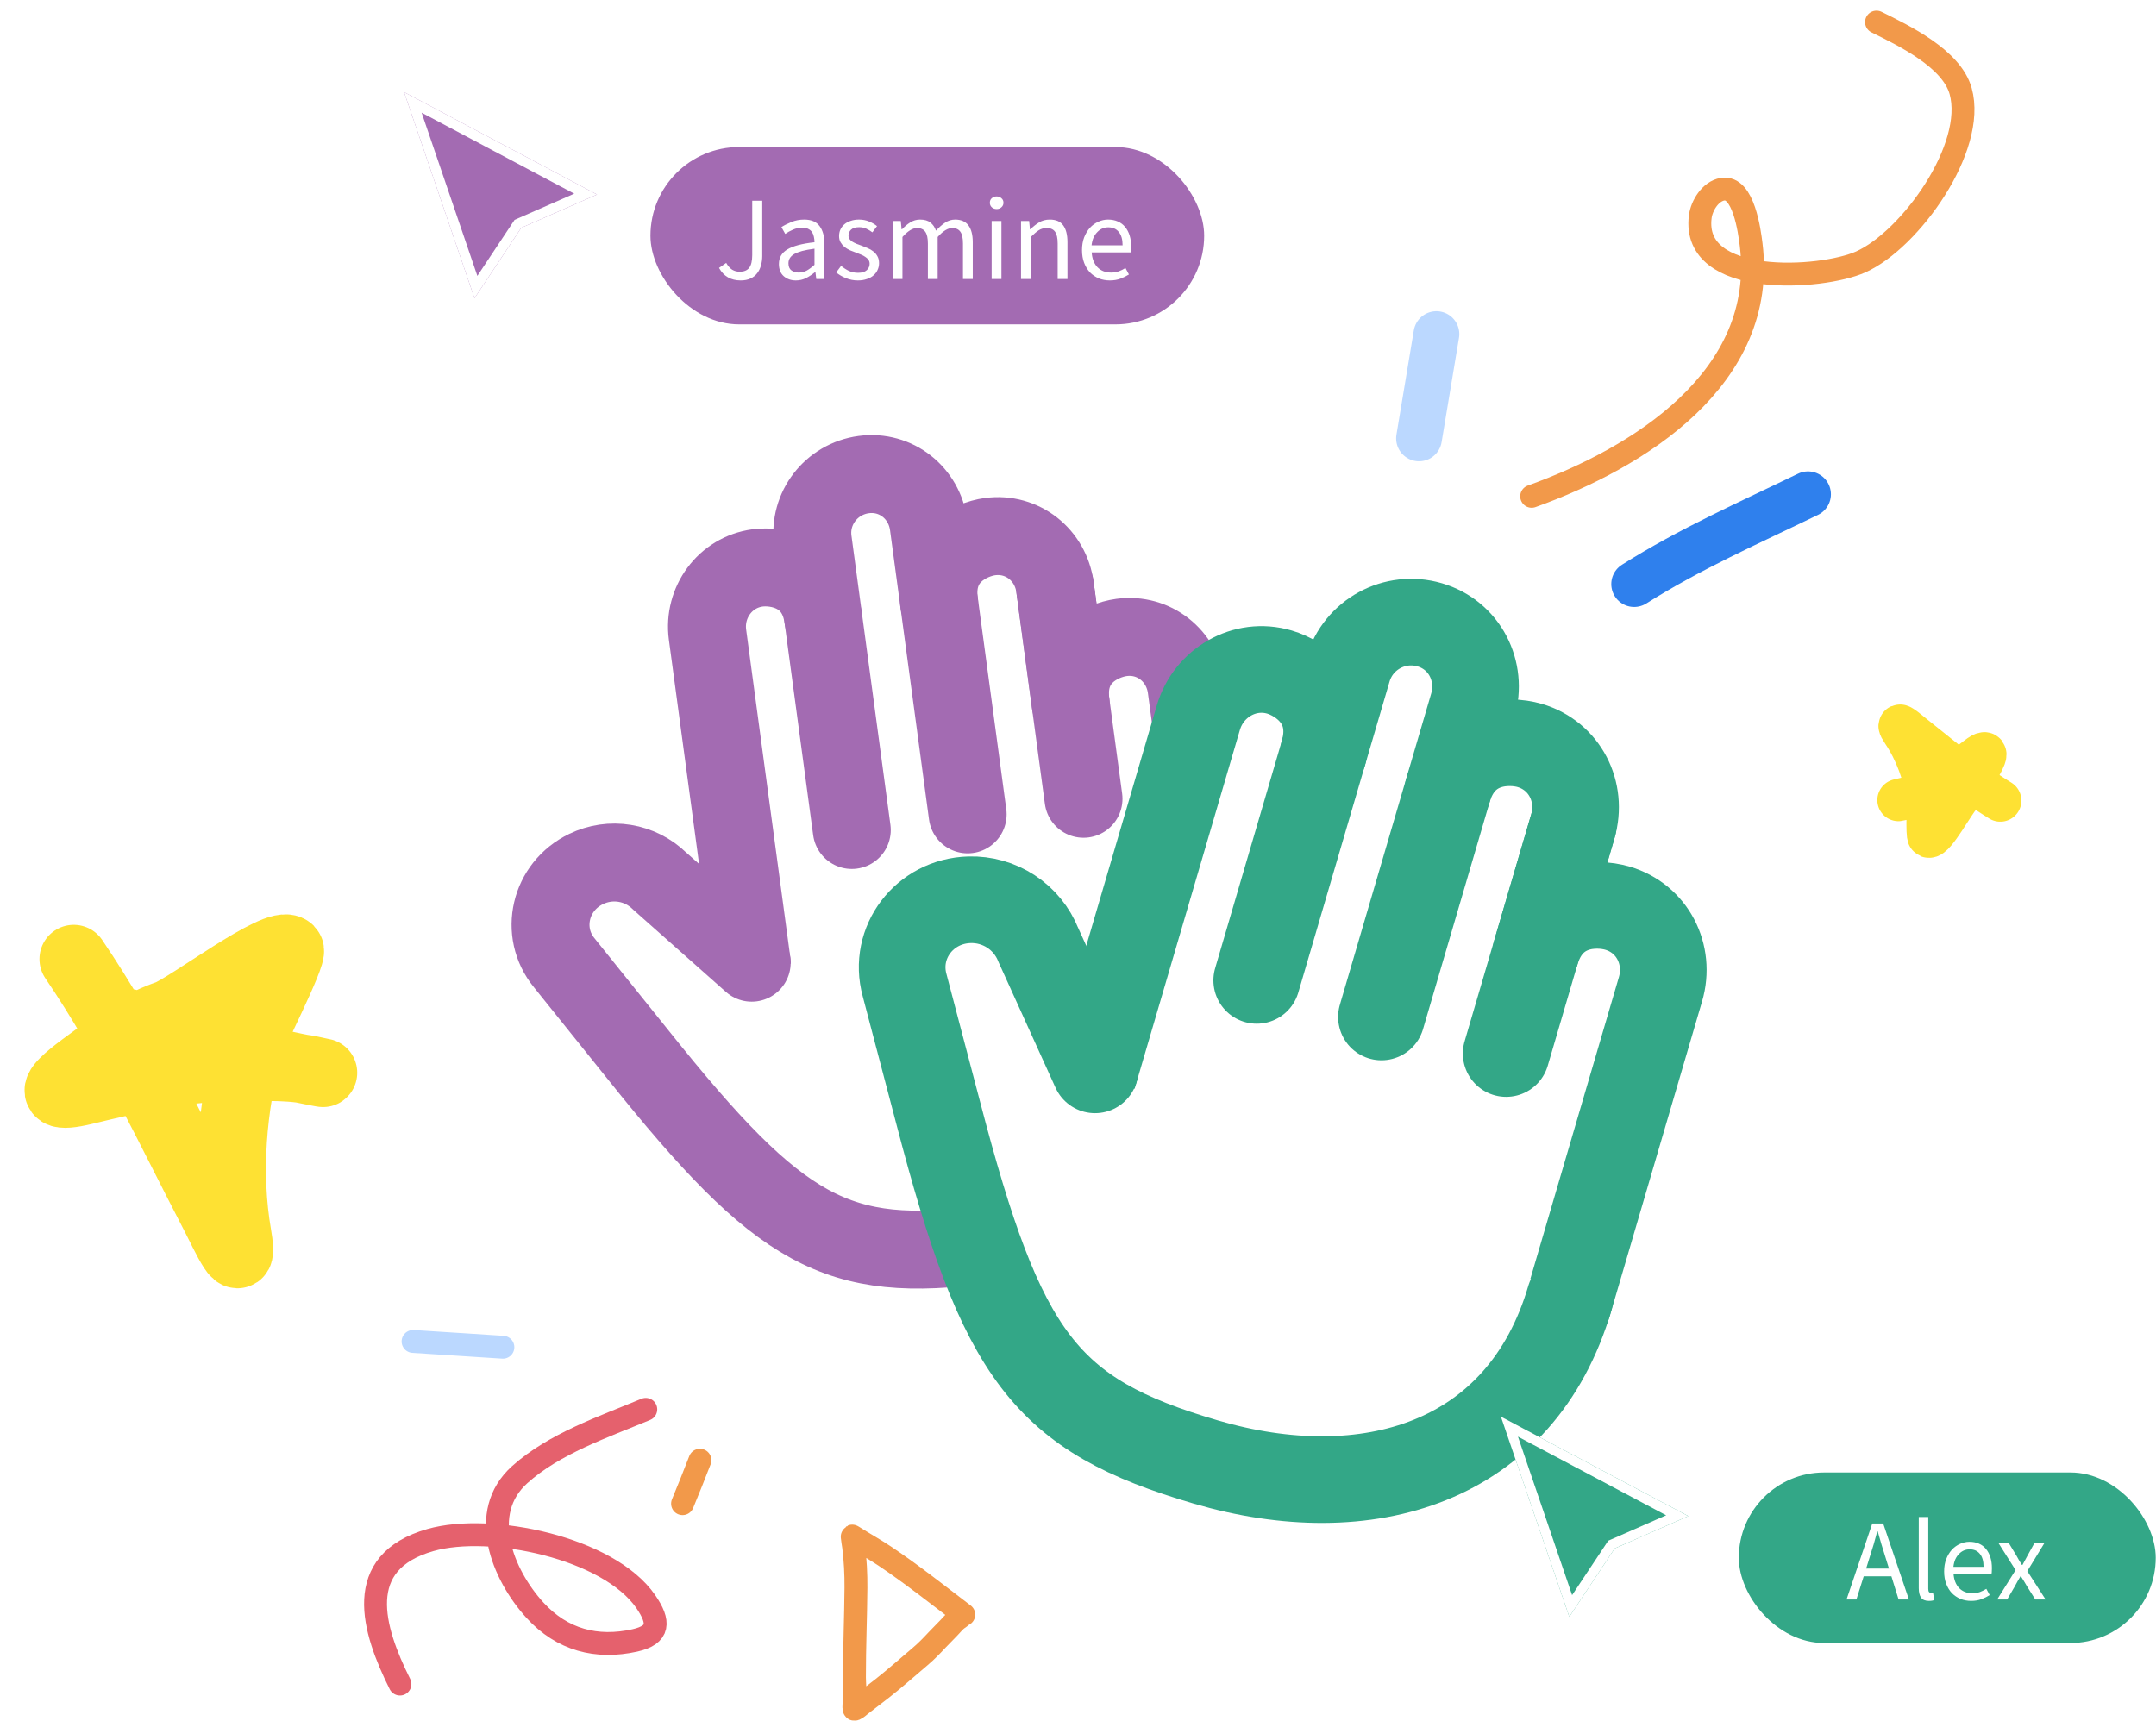 <svg width="471" height="376" viewBox="0 0 471 376" fill="none" xmlns="http://www.w3.org/2000/svg">
<g filter="url(#filter0_d_112_29378)">
<path d="M88.273 11.434L130.435 33.812L113.872 41.081L103.656 56.471L88.273 11.434Z" fill="#A36BB2"/>
<path d="M103.971 54.032L90.189 13.681L127.942 33.719L113.435 40.086L113.143 40.214L112.966 40.48L103.971 54.032Z" stroke="white" stroke-width="2.173"/>
</g>
<rect x="142.097" y="32.131" width="120.965" height="38.747" rx="19.373" fill="#A36BB2"/>
<path d="M161.802 61.28C159.663 61.28 158.09 60.367 157.081 58.541L158.646 57.446C159.029 58.124 159.463 58.62 159.95 58.932C160.437 59.228 160.985 59.376 161.593 59.376C162.515 59.376 163.201 59.098 163.654 58.541C164.106 57.968 164.332 57.029 164.332 55.725V43.858H166.522V55.933C166.522 56.663 166.427 57.359 166.236 58.02C166.062 58.663 165.783 59.228 165.401 59.715C165.036 60.202 164.549 60.584 163.94 60.862C163.349 61.141 162.636 61.28 161.802 61.28ZM173.863 61.28C172.803 61.28 171.916 60.967 171.203 60.341C170.508 59.715 170.16 58.828 170.16 57.681C170.16 56.29 170.777 55.229 172.012 54.499C173.246 53.751 175.219 53.23 177.932 52.934C177.932 52.534 177.888 52.143 177.801 51.76C177.732 51.378 177.602 51.039 177.41 50.743C177.219 50.448 176.95 50.213 176.602 50.039C176.271 49.848 175.845 49.752 175.324 49.752C174.594 49.752 173.907 49.891 173.263 50.169C172.62 50.448 172.046 50.761 171.542 51.108L170.708 49.622C171.299 49.239 172.02 48.874 172.872 48.526C173.724 48.161 174.663 47.979 175.689 47.979C177.236 47.979 178.358 48.457 179.053 49.413C179.749 50.352 180.097 51.612 180.097 53.195V60.967H178.323L178.141 59.454H178.062C177.454 59.958 176.802 60.393 176.106 60.758C175.411 61.106 174.663 61.28 173.863 61.28ZM174.489 59.558C175.098 59.558 175.672 59.419 176.211 59.141C176.75 58.846 177.323 58.42 177.932 57.863V54.342C176.871 54.481 175.976 54.647 175.246 54.838C174.533 55.029 173.95 55.255 173.498 55.516C173.063 55.777 172.742 56.081 172.533 56.429C172.342 56.759 172.246 57.124 172.246 57.524C172.246 58.254 172.464 58.776 172.898 59.089C173.333 59.402 173.863 59.558 174.489 59.558ZM187.397 61.28C186.493 61.28 185.632 61.115 184.815 60.784C183.998 60.454 183.285 60.037 182.676 59.532L183.745 58.098C184.302 58.55 184.867 58.915 185.441 59.193C186.032 59.471 186.71 59.611 187.475 59.611C188.31 59.611 188.935 59.419 189.353 59.037C189.77 58.654 189.979 58.185 189.979 57.629C189.979 57.298 189.892 57.011 189.718 56.768C189.544 56.524 189.318 56.316 189.04 56.142C188.779 55.951 188.475 55.785 188.127 55.646C187.779 55.507 187.431 55.368 187.084 55.229C186.632 55.073 186.18 54.899 185.728 54.707C185.275 54.499 184.867 54.255 184.502 53.977C184.154 53.682 183.867 53.343 183.641 52.96C183.415 52.578 183.302 52.117 183.302 51.578C183.302 51.074 183.398 50.604 183.589 50.169C183.798 49.717 184.084 49.335 184.45 49.022C184.832 48.691 185.293 48.439 185.832 48.266C186.371 48.074 186.979 47.979 187.658 47.979C188.457 47.979 189.188 48.118 189.848 48.396C190.526 48.674 191.109 49.013 191.596 49.413L190.579 50.769C190.144 50.439 189.692 50.169 189.222 49.961C188.753 49.752 188.24 49.648 187.684 49.648C186.884 49.648 186.293 49.83 185.91 50.196C185.545 50.561 185.362 50.987 185.362 51.473C185.362 51.769 185.441 52.03 185.597 52.256C185.754 52.465 185.962 52.656 186.223 52.83C186.484 52.986 186.779 53.134 187.11 53.273C187.458 53.395 187.814 53.525 188.179 53.664C188.631 53.838 189.083 54.021 189.535 54.212C190.005 54.403 190.422 54.647 190.787 54.942C191.152 55.22 191.448 55.568 191.674 55.985C191.917 56.403 192.039 56.907 192.039 57.498C192.039 58.02 191.935 58.507 191.726 58.959C191.535 59.411 191.239 59.811 190.839 60.158C190.457 60.506 189.97 60.776 189.379 60.967C188.805 61.175 188.144 61.28 187.397 61.28ZM195.011 60.967V48.292H196.784L196.967 50.117H197.045C197.602 49.509 198.201 49.005 198.845 48.605C199.505 48.187 200.218 47.979 200.983 47.979C201.957 47.979 202.713 48.196 203.252 48.631C203.809 49.048 204.217 49.639 204.478 50.404C205.139 49.674 205.8 49.091 206.46 48.657C207.138 48.205 207.869 47.979 208.651 47.979C209.955 47.979 210.92 48.396 211.546 49.23C212.189 50.065 212.511 51.3 212.511 52.934V60.967H210.372V53.221C210.372 52.021 210.181 51.16 209.799 50.639C209.416 50.1 208.825 49.83 208.025 49.83C207.069 49.83 206.008 50.482 204.843 51.786V60.967H202.705V53.221C202.705 52.021 202.513 51.16 202.131 50.639C201.748 50.1 201.148 49.83 200.331 49.83C199.375 49.83 198.314 50.482 197.149 51.786V60.967H195.011ZM216.634 60.967V48.292H218.773V60.967H216.634ZM217.73 45.684C217.312 45.684 216.956 45.553 216.66 45.292C216.382 45.032 216.243 44.701 216.243 44.301C216.243 43.884 216.382 43.554 216.66 43.31C216.956 43.049 217.312 42.919 217.73 42.919C218.147 42.919 218.495 43.049 218.773 43.31C219.069 43.554 219.216 43.884 219.216 44.301C219.216 44.701 219.069 45.032 218.773 45.292C218.495 45.553 218.147 45.684 217.73 45.684ZM223.053 60.967V48.292H224.826L225.009 50.117H225.087C225.695 49.509 226.33 49.005 226.991 48.605C227.669 48.187 228.451 47.979 229.338 47.979C230.677 47.979 231.651 48.396 232.259 49.23C232.885 50.065 233.198 51.3 233.198 52.934V60.967H231.059V53.221C231.059 52.021 230.868 51.16 230.486 50.639C230.103 50.1 229.495 49.83 228.66 49.83C227.999 49.83 227.417 49.995 226.913 50.326C226.408 50.656 225.835 51.143 225.191 51.786V60.967H223.053ZM242.453 61.28C241.601 61.28 240.802 61.132 240.054 60.836C239.324 60.523 238.68 60.089 238.124 59.532C237.585 58.959 237.159 58.263 236.846 57.446C236.533 56.629 236.377 55.699 236.377 54.655C236.377 53.612 236.533 52.682 236.846 51.865C237.176 51.03 237.602 50.326 238.124 49.752C238.663 49.178 239.272 48.744 239.95 48.448C240.628 48.135 241.332 47.979 242.062 47.979C242.862 47.979 243.575 48.118 244.201 48.396C244.844 48.674 245.374 49.074 245.792 49.596C246.226 50.117 246.557 50.743 246.783 51.473C247.009 52.204 247.122 53.021 247.122 53.925C247.122 54.151 247.113 54.377 247.096 54.603C247.096 54.812 247.078 54.994 247.044 55.151H238.489C238.576 56.507 238.993 57.585 239.741 58.385C240.506 59.167 241.497 59.558 242.714 59.558C243.323 59.558 243.879 59.471 244.383 59.298C244.905 59.106 245.4 58.863 245.87 58.567L246.626 59.976C246.07 60.324 245.453 60.628 244.775 60.889C244.096 61.149 243.323 61.28 242.453 61.28ZM238.463 53.612H245.244C245.244 52.325 244.966 51.352 244.409 50.691C243.87 50.013 243.105 49.674 242.114 49.674C241.662 49.674 241.228 49.761 240.81 49.935C240.41 50.109 240.045 50.369 239.715 50.717C239.385 51.047 239.106 51.456 238.88 51.943C238.672 52.43 238.533 52.986 238.463 53.612Z" fill="white"/>
<g clip-path="url(#clip0_112_29378)" filter="url(#filter1_d_112_29378)">
<path d="M267.781 205.937L259.213 142.327C258.267 135.304 252.091 130.333 245.012 131.287C240.625 131.878 232.531 135.559 233.902 145.736L230.474 120.292C229.528 113.27 223.353 108.299 216.274 109.252C211.996 109.828 203.792 113.524 205.163 123.702L202.878 106.739C201.933 99.716 195.757 94.746 188.678 95.699C181.591 96.654 176.622 103.126 177.568 110.148L179.852 127.111C178.482 116.934 169.761 115.518 165.483 116.094C158.396 117.049 153.617 123.659 154.564 130.69L164.252 202.612" fill="white"/>
<path d="M267.781 205.937L259.213 142.327C258.267 135.304 252.091 130.333 245.012 131.287C240.625 131.878 232.531 135.559 233.902 145.736L230.474 120.292C229.528 113.27 223.353 108.299 216.274 109.252C211.996 109.828 203.792 113.524 205.163 123.702L202.878 106.739C201.933 99.716 195.757 94.746 188.678 95.699C181.591 96.654 176.622 103.126 177.568 110.148L179.852 127.111C178.482 116.934 169.761 115.518 165.483 116.094C158.396 117.049 153.617 123.659 154.564 130.69L164.252 202.612" stroke="#A36BB2" stroke-width="17.026" stroke-linecap="round" stroke-linejoin="round"/>
<path d="M179.832 126.953L186.082 173.356Z" fill="white"/>
<path d="M179.832 126.953L186.082 173.356" stroke="#A36BB2" stroke-width="17.026" stroke-linecap="round" stroke-linejoin="round"/>
<path d="M205.143 123.543L211.394 169.946Z" fill="white"/>
<path d="M205.143 123.543L211.394 169.946" stroke="#A36BB2" stroke-width="17.026" stroke-linecap="round" stroke-linejoin="round"/>
<path d="M230.454 120.135L236.704 166.538Z" fill="white"/>
<path d="M230.454 120.135L236.704 166.538" stroke="#A36BB2" stroke-width="17.026" stroke-linecap="round" stroke-linejoin="round"/>
<path d="M267.696 205.312C272.242 239.06 248.074 259.496 215.456 263.889C182.839 268.283 170.481 261.357 139.488 222.582L123.273 202.389C117.764 195.675 120.104 185.687 128.076 181.865C130.682 180.607 133.611 180.181 136.467 180.645C139.323 181.108 141.968 182.439 144.042 184.456L164.217 202.354" fill="white"/>
<path d="M267.696 205.312C272.242 239.06 248.074 259.496 215.456 263.889C182.839 268.283 170.481 261.357 139.488 222.582L123.273 202.389C117.764 195.675 120.104 185.687 128.076 181.865C130.682 180.607 133.611 180.181 136.467 180.645C139.323 181.108 141.968 182.439 144.042 184.456L164.217 202.354" stroke="#A36BB2" stroke-width="17.026" stroke-linecap="round" stroke-linejoin="round"/>
</g>
<g clip-path="url(#clip1_112_29378)" filter="url(#filter2_d_112_29378)">
<path d="M342.538 277.055L362.749 208.161C364.98 200.556 360.97 192.675 353.35 190.439C348.627 189.054 338.736 189.145 335.502 200.168L343.587 172.611C345.818 165.005 341.807 157.124 334.187 154.889C329.582 153.538 319.573 153.594 316.339 164.617L321.729 146.246C323.96 138.64 319.949 130.759 312.329 128.524C304.7 126.286 296.713 130.647 294.482 138.252L289.092 156.624C292.326 145.601 284.116 140.2 279.511 138.849C271.882 136.611 264.025 141.199 261.791 148.814L238.94 226.71" fill="white"/>
<path d="M342.538 277.055L362.749 208.161C364.98 200.556 360.97 192.675 353.35 190.439C348.627 189.054 338.736 189.145 335.502 200.168L343.587 172.611C345.818 165.005 341.807 157.124 334.187 154.889C329.582 153.538 319.573 153.594 316.339 164.617L321.729 146.246C323.96 138.64 319.949 130.759 312.329 128.524C304.7 126.286 296.713 130.647 294.482 138.252L289.092 156.624C292.326 145.601 284.116 140.2 279.511 138.849C271.882 136.611 264.025 141.199 261.791 148.814L238.94 226.71" stroke="#33A787" stroke-width="18.93" stroke-linecap="round" stroke-linejoin="round"/>
<path d="M289.198 156.262L274.544 206.215Z" fill="white"/>
<path d="M289.198 156.262L274.544 206.215" stroke="#33A787" stroke-width="18.93" stroke-linecap="round" stroke-linejoin="round"/>
<path d="M316.445 164.256L301.79 214.209Z" fill="white"/>
<path d="M316.445 164.256L301.79 214.209" stroke="#33A787" stroke-width="18.93" stroke-linecap="round" stroke-linejoin="round"/>
<path d="M343.692 172.248L329.037 222.201Z" fill="white"/>
<path d="M343.692 172.248L329.037 222.201" stroke="#33A787" stroke-width="18.93" stroke-linecap="round" stroke-linejoin="round"/>
<path d="M342.962 275.606C332.304 311.936 298.511 321.75 263.398 311.449C228.286 301.148 218.871 288.522 204.946 235.117L197.619 207.272C195.063 197.96 201.96 188.876 211.786 188.602C215.001 188.505 218.169 189.398 220.859 191.161C223.55 192.925 225.633 195.473 226.827 198.46L239.214 225.768" fill="white"/>
<path d="M342.962 275.606C332.304 311.936 298.511 321.75 263.398 311.449C228.286 301.148 218.871 288.522 204.946 235.117L197.619 207.272C195.063 197.96 201.96 188.876 211.786 188.602C215.001 188.505 218.169 189.398 220.859 191.161C223.55 192.925 225.633 195.473 226.827 198.46L239.214 225.768" stroke="#33A787" stroke-width="18.93" stroke-linecap="round" stroke-linejoin="round"/>
</g>
<g filter="url(#filter3_d_112_29378)">
<path d="M327.89 301.102L368.834 322.834L352.749 329.894L342.829 344.84L327.89 301.102Z" fill="#33A787"/>
<path d="M343.135 342.471L329.75 303.285L366.413 322.744L352.325 328.927L352.041 329.052L351.87 329.31L343.135 342.471Z" stroke="white" stroke-width="2.111"/>
</g>
<rect x="379.86" y="321.74" width="91.08" height="37.26" rx="18.63" fill="#33A787"/>
<path d="M408.461 340.205L407.676 342.738H412.665L411.88 340.205C411.576 339.276 411.289 338.356 411.019 337.444C410.749 336.515 410.479 335.57 410.209 334.607H410.107C409.854 335.57 409.592 336.515 409.322 337.444C409.052 338.356 408.765 339.276 408.461 340.205ZM403.396 349.5L409.018 332.885H411.399L417.022 349.5H414.768L413.197 344.434H407.144L405.548 349.5H403.396ZM421.377 349.804C420.583 349.804 420.018 349.568 419.68 349.095C419.342 348.622 419.173 347.93 419.173 347.018V331.467H421.25V347.17C421.25 347.508 421.309 347.744 421.427 347.879C421.546 348.014 421.681 348.082 421.833 348.082C421.9 348.082 421.959 348.082 422.01 348.082C422.078 348.082 422.17 348.065 422.289 348.031L422.567 349.601C422.432 349.669 422.272 349.72 422.086 349.753C421.9 349.787 421.664 349.804 421.377 349.804ZM430.618 349.804C429.791 349.804 429.014 349.66 428.288 349.373C427.579 349.069 426.954 348.647 426.414 348.107C425.891 347.55 425.477 346.874 425.173 346.081C424.869 345.287 424.717 344.384 424.717 343.371C424.717 342.358 424.869 341.454 425.173 340.661C425.494 339.85 425.908 339.166 426.414 338.609C426.938 338.052 427.528 337.63 428.187 337.343C428.846 337.039 429.529 336.887 430.239 336.887C431.015 336.887 431.708 337.022 432.315 337.292C432.94 337.562 433.455 337.951 433.86 338.457C434.283 338.964 434.603 339.572 434.823 340.281C435.042 340.99 435.152 341.784 435.152 342.662C435.152 342.881 435.144 343.101 435.127 343.32C435.127 343.523 435.11 343.7 435.076 343.852H426.769C426.853 345.169 427.258 346.216 427.984 346.993C428.727 347.752 429.69 348.132 430.872 348.132C431.463 348.132 432.003 348.048 432.493 347.879C432.999 347.693 433.48 347.457 433.936 347.17L434.671 348.538C434.131 348.875 433.531 349.171 432.873 349.424C432.214 349.677 431.463 349.804 430.618 349.804ZM426.743 342.358H433.329C433.329 341.108 433.058 340.163 432.518 339.521C431.995 338.862 431.252 338.533 430.289 338.533C429.85 338.533 429.428 338.618 429.023 338.786C428.634 338.955 428.28 339.209 427.959 339.546C427.638 339.867 427.368 340.264 427.149 340.737C426.946 341.209 426.811 341.75 426.743 342.358ZM436.298 349.5L440.325 343.067L436.602 337.191H438.856L440.503 339.901C440.689 340.239 440.883 340.585 441.085 340.939C441.288 341.277 441.499 341.615 441.719 341.952H441.82C442.006 341.615 442.191 341.277 442.377 340.939C442.563 340.585 442.748 340.239 442.934 339.901L444.429 337.191H446.607L442.884 343.295L446.885 349.5H444.631L442.833 346.638C442.613 346.267 442.394 345.895 442.174 345.524C441.955 345.152 441.727 344.789 441.491 344.434H441.389C441.17 344.789 440.959 345.152 440.756 345.524C440.553 345.878 440.351 346.25 440.148 346.638L438.477 349.5H436.298Z" fill="white"/>
<path d="M141.076 307.953C131.819 311.811 121.078 315.428 113.522 322.228C104.308 330.521 109.76 344.051 116.857 351.829C122.801 358.344 130.351 360.29 138.678 358.44C144.104 357.234 144.142 354.402 141.076 349.957C132.933 338.15 107.121 332.777 94.041 336.502C76.954 341.368 81.399 356.03 87.372 367.976" stroke="#E5616D" stroke-width="5" stroke-linecap="round"/>
<path d="M409.944 4.83C415.909 7.782 426.338 12.781 428.326 19.912C431.762 32.242 417.312 52.379 406.504 57.228C397.89 61.092 369.496 62.864 371.438 47.366C371.744 44.927 373.66 41.781 376.314 41.344C380.911 40.587 382.207 50.627 382.551 53.413C386.156 82.611 357.887 100.093 334.607 108.448" stroke="#F2994A" stroke-width="5" stroke-linecap="round"/>
<path d="M109.862 294.375L90.238 293.109" stroke="#BBD8FF" stroke-width="5" stroke-linecap="round"/>
<path d="M152.907 319.062C151.694 322.253 150.401 325.4 149.109 328.558" stroke="#F2994A" stroke-width="5" stroke-linecap="round"/>
<path d="M310 95.789L313.798 73" stroke="#BBD8FF" stroke-width="10" stroke-linecap="round"/>
<path d="M357 127.624C369.214 119.903 382.01 114.293 394.981 108" stroke="#2F80ED" stroke-width="10" stroke-linecap="round"/>
<path d="M16.111 209.564C28.274 227.459 36.979 246.41 46.945 265.548C49.114 269.713 53.5 279.594 51.812 269.848C49.488 256.434 50.695 241.689 54.263 228.61C54.694 227.029 64.129 208.447 63.256 207.569C60.716 205.013 40.918 220.147 36.667 221.651C30.975 223.663 27.392 226.186 22.177 230.116C17.989 233.273 5.718 241.352 18.521 238.259C28.655 235.811 38.88 233.398 49.367 233.237C55.169 233.148 62.358 232.709 67.876 233.831C81.376 236.575 40.498 228.994 27.852 223.528" stroke="#FEE133" stroke-width="14.977" stroke-linecap="round" stroke-linejoin="round"/>
<path d="M436.987 174.934C430.13 170.723 424.284 165.626 417.982 160.659C416.61 159.578 413.613 156.897 415.674 159.944C418.511 164.138 420.354 169.322 421.142 174.302C421.237 174.904 420.875 182.646 421.305 182.811C422.557 183.289 426.959 175.134 428.171 173.975C429.794 172.423 430.623 171.02 431.791 168.891C432.73 167.181 435.657 162.568 431.788 165.572C428.725 167.949 425.626 170.329 422.095 171.986C420.141 172.902 417.771 174.148 415.728 174.611C410.731 175.742 425.751 172.07 430.873 171.992" stroke="#FEE133" stroke-width="9.218" stroke-linecap="round" stroke-linejoin="round"/>
<path d="M193.377 340.077C199.288 344.048 204.882 348.494 210.548 352.801C210.152 352.919 209.828 353.389 209.48 353.587C209.006 353.856 208.497 354.364 208.142 354.765C207.044 356 205.839 357.125 204.713 358.334C203.555 359.578 202.371 360.81 201.071 361.906C198.303 364.243 195.589 366.671 192.74 368.911C191.195 370.125 189.628 371.313 188.071 372.513C187.72 372.784 187.224 373.265 186.781 373.451C186.664 373.5 186.609 373.516 186.578 373.374C186.479 372.917 186.588 372.362 186.603 371.892C186.614 371.533 186.595 371.158 186.655 370.803C186.892 369.392 186.664 367.902 186.662 366.479C186.651 359.97 186.94 353.456 186.988 346.947C187.01 343.939 186.859 340.913 186.479 337.927C186.388 337.214 186.237 336.502 186.172 335.785C186.155 335.598 186.154 335.612 186.291 335.699C188.631 337.193 191.07 338.528 193.377 340.077Z" stroke="#F2994A" stroke-width="5" stroke-linecap="round" stroke-linejoin="round"/>
<defs>
<filter id="filter0_d_112_29378" x="79.58" y="11.434" width="59.548" height="62.424" filterUnits="userSpaceOnUse" color-interpolation-filters="sRGB">
<feFlood flood-opacity="0" result="BackgroundImageFix"/>
<feColorMatrix in="SourceAlpha" type="matrix" values="0 0 0 0 0 0 0 0 0 0 0 0 0 0 0 0 0 0 127 0" result="hardAlpha"/>
<feOffset dy="8.694"/>
<feGaussianBlur stdDeviation="4.347"/>
<feColorMatrix type="matrix" values="0 0 0 0 0 0 0 0 0 0 0 0 0 0 0 0 0 0 0.25 0"/>
<feBlend mode="normal" in2="BackgroundImageFix" result="effect1_dropShadow_112_29378"/>
<feBlend mode="normal" in="SourceGraphic" in2="effect1_dropShadow_112_29378" result="shape"/>
</filter>
<filter id="filter1_d_112_29378" x="64.775" y="57.775" width="261.763" height="261.764" filterUnits="userSpaceOnUse" color-interpolation-filters="sRGB">
<feFlood flood-opacity="0" result="BackgroundImageFix"/>
<feColorMatrix in="SourceAlpha" type="matrix" values="0 0 0 0 0 0 0 0 0 0 0 0 0 0 0 0 0 0 127 0" result="hardAlpha"/>
<feOffset dy="8"/>
<feGaussianBlur stdDeviation="8"/>
<feColorMatrix type="matrix" values="0 0 0 0 0.2 0 0 0 0 0.2 0 0 0 0 0.2 0 0 0 0.16 0"/>
<feBlend mode="normal" in2="BackgroundImageFix" result="effect1_dropShadow_112_29378"/>
<feBlend mode="normal" in="SourceGraphic" in2="effect1_dropShadow_112_29378" result="shape"/>
</filter>
<filter id="filter2_d_112_29378" x="124" y="69" width="313.924" height="313.924" filterUnits="userSpaceOnUse" color-interpolation-filters="sRGB">
<feFlood flood-opacity="0" result="BackgroundImageFix"/>
<feColorMatrix in="SourceAlpha" type="matrix" values="0 0 0 0 0 0 0 0 0 0 0 0 0 0 0 0 0 0 127 0" result="hardAlpha"/>
<feOffset dy="8"/>
<feGaussianBlur stdDeviation="8"/>
<feColorMatrix type="matrix" values="0 0 0 0 0.2 0 0 0 0 0.2 0 0 0 0 0.2 0 0 0 0.16 0"/>
<feBlend mode="normal" in2="BackgroundImageFix" result="effect1_dropShadow_112_29378"/>
<feBlend mode="normal" in="SourceGraphic" in2="effect1_dropShadow_112_29378" result="shape"/>
</filter>
<filter id="filter3_d_112_29378" x="319.447" y="301.102" width="57.83" height="60.623" filterUnits="userSpaceOnUse" color-interpolation-filters="sRGB">
<feFlood flood-opacity="0" result="BackgroundImageFix"/>
<feColorMatrix in="SourceAlpha" type="matrix" values="0 0 0 0 0 0 0 0 0 0 0 0 0 0 0 0 0 0 127 0" result="hardAlpha"/>
<feOffset dy="8.443"/>
<feGaussianBlur stdDeviation="4.221"/>
<feColorMatrix type="matrix" values="0 0 0 0 0 0 0 0 0 0 0 0 0 0 0 0 0 0 0.25 0"/>
<feBlend mode="normal" in2="BackgroundImageFix" result="effect1_dropShadow_112_29378"/>
<feBlend mode="normal" in="SourceGraphic" in2="effect1_dropShadow_112_29378" result="shape"/>
</filter>
<clipPath id="clip0_112_29378">
<rect width="204.316" height="204.316" fill="white" transform="translate(80.775 93.051) rotate(-7.672)"/>
</clipPath>
<clipPath id="clip1_112_29378">
<rect width="227.163" height="227.163" fill="white" transform="translate(203.947 77) rotate(16.35)"/>
</clipPath>
</defs>
</svg>
